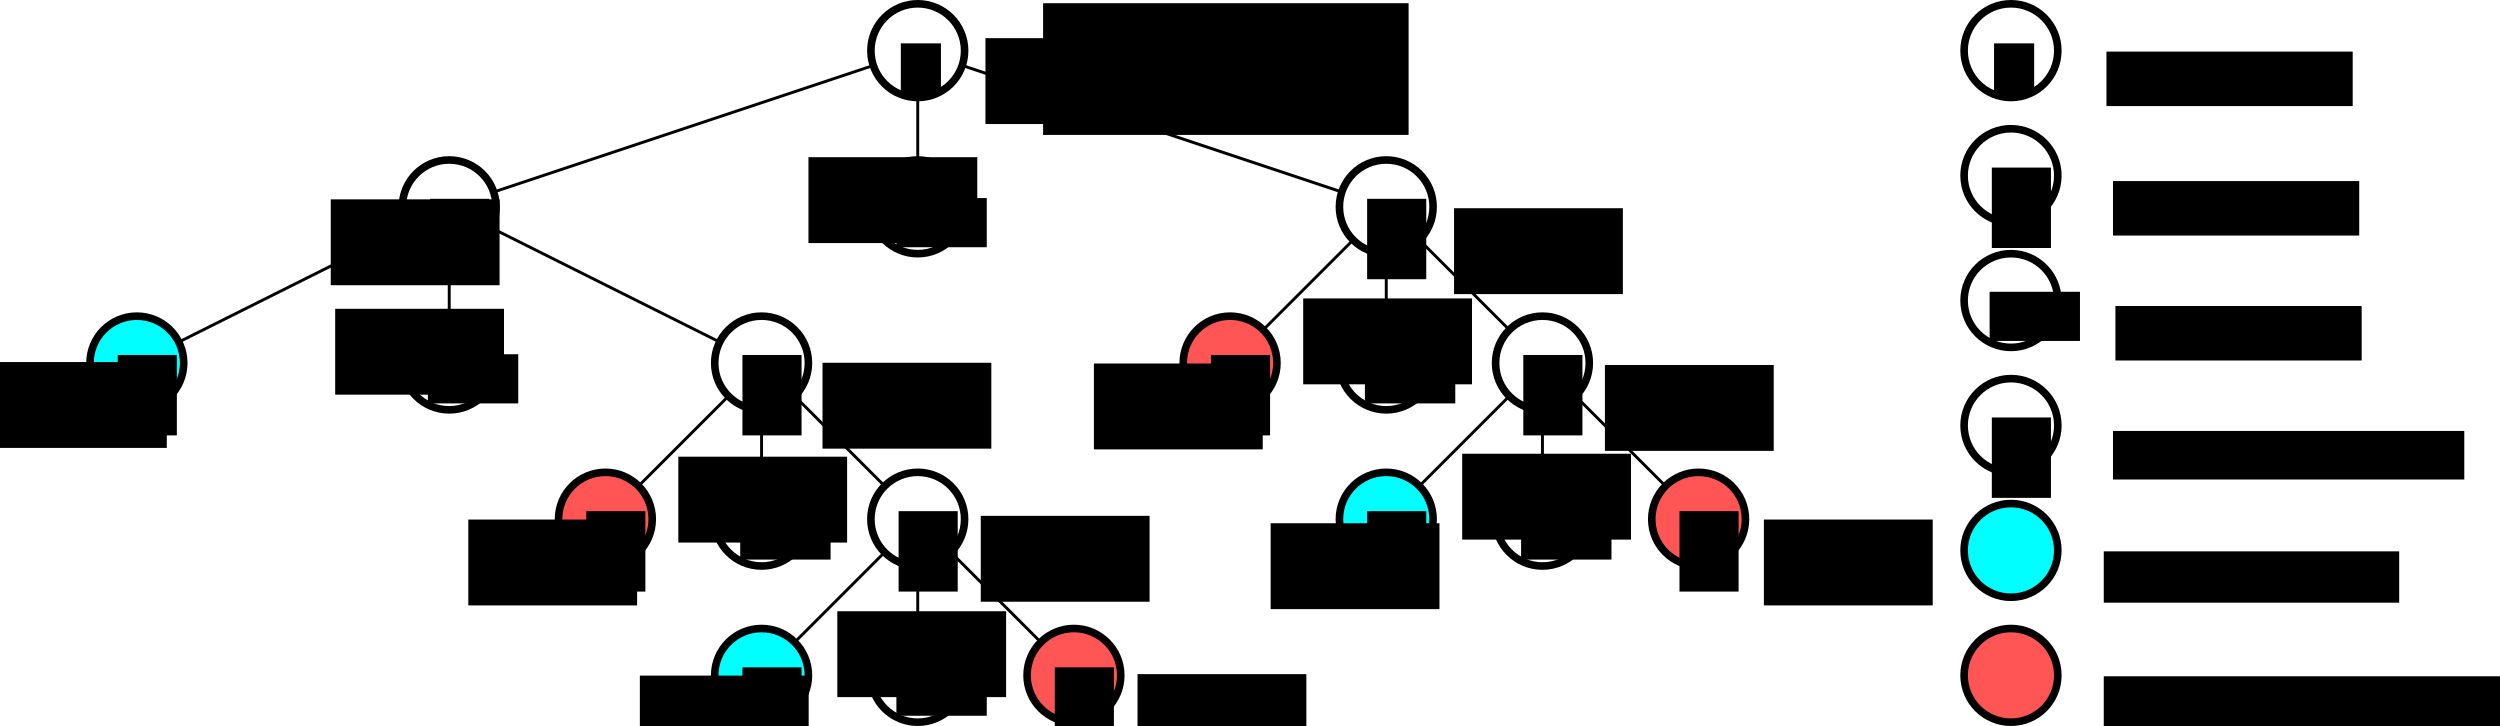 <?xml version="1.0" encoding="UTF-8" standalone="no"?>
<!-- Created with Inkscape (http://www.inkscape.org/) -->

<svg
   xmlns:dc="http://purl.org/dc/elements/1.1/"
   xmlns:cc="http://creativecommons.org/ns#"
   xmlns:rdf="http://www.w3.org/1999/02/22-rdf-syntax-ns#"
   xmlns:svg="http://www.w3.org/2000/svg"
   xmlns="http://www.w3.org/2000/svg"
   xmlns:sodipodi="http://sodipodi.sourceforge.net/DTD/sodipodi-0.dtd"
   xmlns:inkscape="http://www.inkscape.org/namespaces/inkscape"
   width="225.886mm"
   height="65.597mm"
   viewBox="0 0 800.382 232.432"
   id="svg2"
   version="1.1"
   inkscape:version="0.92.2 (5c3e80d, 2017-08-06)"
   sodipodi:docname="base.svg"
   inkscape:export-filename="/home/dari/uni/CG/2017/Exercises/Exercise9/Solution/images/refractions.png"
   inkscape:export-xdpi="180.60001"
   inkscape:export-ydpi="180.60001">
  <defs
     id="defs4">
    <marker
       inkscape:stockid="Arrow1Mend"
       orient="auto"
       refY="0"
       refX="0"
       id="marker1427"
       style="overflow:visible"
       inkscape:isstock="true">
      <path
         id="path1425"
         d="M 0,0 5,-5 -12.5,0 5,5 Z"
         style="fill:#000000;fill-opacity:1;fill-rule:evenodd;stroke:#000000;stroke-width:1pt;stroke-opacity:1"
         transform="matrix(-0.4,0,0,-0.4,-4,0)"
         inkscape:connector-curvature="0" />
    </marker>
    <marker
       inkscape:stockid="Arrow1Mend"
       orient="auto"
       refY="0"
       refX="0"
       id="marker1339"
       style="overflow:visible"
       inkscape:isstock="true">
      <path
         id="path1337"
         d="M 0,0 5,-5 -12.5,0 5,5 Z"
         style="fill:#000000;fill-opacity:1;fill-rule:evenodd;stroke:#000000;stroke-width:1pt;stroke-opacity:1"
         transform="matrix(-0.4,0,0,-0.4,-4,0)"
         inkscape:connector-curvature="0" />
    </marker>
    <marker
       inkscape:stockid="Arrow1Mend"
       orient="auto"
       refY="0"
       refX="0"
       id="marker1257"
       style="overflow:visible"
       inkscape:isstock="true">
      <path
         id="path1255"
         d="M 0,0 5,-5 -12.5,0 5,5 Z"
         style="fill:#000000;fill-opacity:1;fill-rule:evenodd;stroke:#000000;stroke-width:1pt;stroke-opacity:1"
         transform="matrix(-0.4,0,0,-0.4,-4,0)"
         inkscape:connector-curvature="0" />
    </marker>
    <marker
       inkscape:stockid="Arrow1Mend"
       orient="auto"
       refY="0"
       refX="0"
       id="marker1181"
       style="overflow:visible"
       inkscape:isstock="true">
      <path
         id="path1179"
         d="M 0,0 5,-5 -12.5,0 5,5 Z"
         style="fill:#000000;fill-opacity:1;fill-rule:evenodd;stroke:#000000;stroke-width:1pt;stroke-opacity:1"
         transform="matrix(-0.4,0,0,-0.4,-4,0)"
         inkscape:connector-curvature="0" />
    </marker>
    <marker
       inkscape:stockid="TriangleInL"
       orient="auto"
       refY="0"
       refX="0"
       id="TriangleInL"
       style="overflow:visible"
       inkscape:isstock="true">
      <path
         id="path4277"
         d="M 5.77,0 -2.88,5 V -5 Z"
         style="fill:#000000;fill-opacity:1;fill-rule:evenodd;stroke:#000000;stroke-width:1pt;stroke-opacity:1"
         transform="scale(-0.8)"
         inkscape:connector-curvature="0" />
    </marker>
    <marker
       inkscape:stockid="Arrow2Lstart"
       orient="auto"
       refY="0"
       refX="0"
       id="marker4718"
       style="overflow:visible"
       inkscape:isstock="true">
      <path
         id="path4720"
         style="fill:#000000;fill-opacity:1;fill-rule:evenodd;stroke:#000000;stroke-width:0.625;stroke-linejoin:round;stroke-opacity:1"
         d="M 8.719,4.034 -2.207,0.016 8.719,-4.002 c -1.745,2.372 -1.735,5.617 -6e-7,8.035 z"
         transform="matrix(1.1,0,0,1.1,1.1,0)"
         inkscape:connector-curvature="0" />
    </marker>
    <marker
       inkscape:stockid="Arrow2Lstart"
       orient="auto"
       refY="0"
       refX="0"
       id="marker4654"
       style="overflow:visible"
       inkscape:isstock="true">
      <path
         id="path4656"
         style="fill:#000000;fill-opacity:1;fill-rule:evenodd;stroke:#000000;stroke-width:0.625;stroke-linejoin:round;stroke-opacity:1"
         d="M 8.719,4.034 -2.207,0.016 8.719,-4.002 c -1.745,2.372 -1.735,5.617 -6e-7,8.035 z"
         transform="matrix(1.1,0,0,1.1,1.1,0)"
         inkscape:connector-curvature="0" />
    </marker>
    <marker
       inkscape:stockid="Arrow2Lstart"
       orient="auto"
       refY="0"
       refX="0"
       id="Arrow2Lstart"
       style="overflow:visible"
       inkscape:isstock="true">
      <path
         id="path4162"
         style="fill:#000000;fill-opacity:1;fill-rule:evenodd;stroke:#000000;stroke-width:0.625;stroke-linejoin:round;stroke-opacity:1"
         d="M 8.719,4.034 -2.207,0.016 8.719,-4.002 c -1.745,2.372 -1.735,5.617 -6e-7,8.035 z"
         transform="matrix(1.1,0,0,1.1,1.1,0)"
         inkscape:connector-curvature="0" />
    </marker>
    <marker
       inkscape:stockid="TriangleOutL"
       orient="auto"
       refY="0"
       refX="0"
       id="marker4546"
       style="overflow:visible"
       inkscape:isstock="true">
      <path
         id="path4548"
         d="M 5.77,0 -2.88,5 V -5 Z"
         style="fill:#000000;fill-opacity:1;fill-rule:evenodd;stroke:#000000;stroke-width:1pt;stroke-opacity:1"
         transform="scale(0.8)"
         inkscape:connector-curvature="0" />
    </marker>
    <marker
       inkscape:stockid="TriangleOutL"
       orient="auto"
       refY="0"
       refX="0"
       id="TriangleOutL"
       style="overflow:visible"
       inkscape:isstock="true">
      <path
         id="path4286"
         d="M 5.77,0 -2.88,5 V -5 Z"
         style="fill:#000000;fill-opacity:1;fill-rule:evenodd;stroke:#000000;stroke-width:1pt;stroke-opacity:1"
         transform="scale(0.8)"
         inkscape:connector-curvature="0" />
    </marker>
    <marker
       inkscape:stockid="Arrow2Lend"
       orient="auto"
       refY="0"
       refX="0"
       id="Arrow2Lend"
       style="overflow:visible"
       inkscape:isstock="true">
      <path
         id="path4165"
         style="fill:#000000;fill-opacity:1;fill-rule:evenodd;stroke:#000000;stroke-width:0.625;stroke-linejoin:round;stroke-opacity:1"
         d="M 8.719,4.034 -2.207,0.016 8.719,-4.002 c -1.745,2.372 -1.735,5.617 -6e-7,8.035 z"
         transform="matrix(-1.1,0,0,-1.1,-1.1,0)"
         inkscape:connector-curvature="0" />
    </marker>
    <marker
       inkscape:stockid="Arrow1Lend"
       orient="auto"
       refY="0"
       refX="0"
       id="Arrow1Lend"
       style="overflow:visible"
       inkscape:isstock="true">
      <path
         id="path4147"
         d="M 0,0 5,-5 -12.5,0 5,5 Z"
         style="fill:#000000;fill-opacity:1;fill-rule:evenodd;stroke:#000000;stroke-width:1pt;stroke-opacity:1"
         transform="matrix(-0.8,0,0,-0.8,-10,0)"
         inkscape:connector-curvature="0" />
    </marker>
  </defs>
  <sodipodi:namedview
     id="base"
     pagecolor="#ffffff"
     bordercolor="#666666"
     borderopacity="1.0"
     inkscape:pageopacity="0.0"
     inkscape:pageshadow="2"
     inkscape:zoom="1.979899"
     inkscape:cx="500.18123"
     inkscape:cy="95.768245"
     inkscape:document-units="px"
     inkscape:current-layer="layer1"
     showgrid="true"
     inkscape:window-width="1853"
     inkscape:window-height="1025"
     inkscape:window-x="67"
     inkscape:window-y="27"
     inkscape:window-maximized="1"
     inkscape:snap-nodes="false"
     inkscape:snap-bbox="true"
     inkscape:snap-bbox-midpoints="true"
     inkscape:snap-global="true"
     fit-margin-top="0"
     fit-margin-left="0"
     fit-margin-right="0"
     fit-margin-bottom="0">
    <inkscape:grid
       type="xygrid"
       id="grid4136"
       spacingx="10"
       spacingy="10"
       originx="-656.183"
       originy="-833.784" />
  </sodipodi:namedview>
  <g
     inkscape:label="Layer 1"
     inkscape:groupmode="layer"
     id="layer1"
     transform="translate(-656.183,13.854)">
    <circle
       style="fill:#00ffff;fill-opacity:1;stroke:#000000;stroke-width:2.432;stroke-miterlimit:4;stroke-dasharray:none;stroke-dashoffset:0"
       id="path894-2-6-2"
       cx="100"
       cy="232.362"
       r="15" />
    <g
       id="g909"
       transform="translate(-15,-125)">
      <circle
         r="15"
         cy="177.362"
         cx="115"
         id="path894"
         style="fill:none;fill-opacity:1;stroke:#000000;stroke-width:2.432;stroke-miterlimit:4;stroke-dasharray:none;stroke-dashoffset:0" />
      <flowRoot
         transform="matrix(0.938,0,0,0.938,-60.505,62.612)"
         style="font-style:normal;font-weight:normal;font-size:40px;line-height:0;font-family:sans-serif;letter-spacing:0px;word-spacing:0px;fill:#000000;fill-opacity:1;stroke:none"
         id="flowRoot896"
         xml:space="preserve"><flowRegion
           style="line-height:0"
           id="flowRegion898"><rect
             style="line-height:0"
             y="119.853"
             x="181.333"
             height="17.524"
             width="13.69"
             id="rect900" /></flowRegion><flowPara
           style="font-size:21.333px;line-height:0"
           id="flowPara902">P</flowPara></flowRoot>    </g>
    <g
       id="g967"
       transform="translate(3.411,-66.657)">
      <circle
         r="15"
         cy="179.019"
         cx="156.589"
         id="path894-6"
         style="fill:none;fill-opacity:1;stroke:#000000;stroke-width:2.432;stroke-miterlimit:4;stroke-dasharray:none;stroke-dashoffset:0" />
      <flowRoot
         transform="matrix(0.938,0,0,0.938,-20.336,63.795)"
         style="font-style:normal;font-weight:normal;font-size:40px;line-height:0;font-family:sans-serif;letter-spacing:0px;word-spacing:0px;fill:#000000;fill-opacity:1;stroke:none"
         id="flowRoot896-7"
         xml:space="preserve"><flowRegion
           style="line-height:0"
           id="flowRegion898-5"><rect
             style="line-height:0"
             y="119.853"
             x="181.333"
             height="16.78"
             width="30.843"
             id="rect900-3" /></flowRegion><flowPara
           style="font-size:21.333px;line-height:0"
           id="flowPara902-5">D</flowPara></flowRoot>    </g>
    <g
       id="g909-6"
       transform="translate(-15,-65)">
      <circle
         r="15"
         cy="177.362"
         cx="115"
         id="path894-2"
         style="fill:none;fill-opacity:1;stroke:#000000;stroke-width:2.432;stroke-miterlimit:4;stroke-dasharray:none;stroke-dashoffset:0" />
      <flowRoot
         transform="matrix(0.938,0,0,0.938,-61.215,62.375)"
         style="font-style:normal;font-weight:normal;font-size:40px;line-height:0;font-family:sans-serif;letter-spacing:0px;word-spacing:0px;fill:#000000;fill-opacity:1;stroke:none"
         id="flowRoot896-9"
         xml:space="preserve"><flowRegion
           style="line-height:0"
           id="flowRegion898-1"><rect
             style="line-height:0"
             y="119.853"
             x="181.333"
             height="27.447"
             width="20.176"
             id="rect900-2" /></flowRegion><flowPara
           style="font-size:21.333px;line-height:0"
           id="flowPara902-7">R</flowPara></flowRoot>    </g>
    <g
       id="g967-0"
       transform="translate(3.411,-6.657)">
      <circle
         r="15"
         cy="179.019"
         cx="156.589"
         id="path894-6-9"
         style="fill:none;fill-opacity:1;stroke:#000000;stroke-width:2.432;stroke-miterlimit:4;stroke-dasharray:none;stroke-dashoffset:0" />
      <flowRoot
         transform="matrix(0.938,0,0,0.938,-20.336,63.795)"
         style="font-style:normal;font-weight:normal;font-size:40px;line-height:0;font-family:sans-serif;letter-spacing:0px;word-spacing:0px;fill:#000000;fill-opacity:1;stroke:none"
         id="flowRoot896-7-3"
         xml:space="preserve"><flowRegion
           style="line-height:0"
           id="flowRegion898-5-6"><rect
             style="line-height:0"
             y="119.853"
             x="181.333"
             height="16.78"
             width="30.843"
             id="rect900-3-0" /></flowRegion><flowPara
           style="font-size:21.333px;line-height:0"
           id="flowPara902-5-6">D</flowPara></flowRoot>    </g>
    <g
       id="g909-6-2"
       transform="translate(-15,-5)">
      <circle
         r="15"
         cy="177.362"
         cx="115"
         id="path894-2-6"
         style="fill:none;fill-opacity:1;stroke:#000000;stroke-width:2.432;stroke-miterlimit:4;stroke-dasharray:none;stroke-dashoffset:0" />
      <flowRoot
         transform="matrix(0.938,0,0,0.938,-61.215,62.375)"
         style="font-style:normal;font-weight:normal;font-size:40px;line-height:0;font-family:sans-serif;letter-spacing:0px;word-spacing:0px;fill:#000000;fill-opacity:1;stroke:none"
         id="flowRoot896-9-1"
         xml:space="preserve"><flowRegion
           style="line-height:0"
           id="flowRegion898-1-8"><rect
             style="line-height:0"
             y="119.853"
             x="181.333"
             height="27.447"
             width="20.176"
             id="rect900-2-7" /></flowRegion><flowPara
           style="font-size:21.333px;line-height:0"
           id="flowPara902-7-9">R</flowPara></flowRoot>    </g>
    <g
       id="g967-0-2"
       transform="translate(3.411,53.343)">
      <circle
         r="15"
         cy="179.019"
         cx="156.589"
         id="path894-6-9-0"
         style="fill:none;fill-opacity:1;stroke:#000000;stroke-width:2.432;stroke-miterlimit:4;stroke-dasharray:none;stroke-dashoffset:0" />
      <flowRoot
         transform="matrix(0.938,0,0,0.938,-20.336,63.795)"
         style="font-style:normal;font-weight:normal;font-size:40px;line-height:0;font-family:sans-serif;letter-spacing:0px;word-spacing:0px;fill:#000000;fill-opacity:1;stroke:none"
         id="flowRoot896-7-3-2"
         xml:space="preserve"><flowRegion
           style="line-height:0"
           id="flowRegion898-5-6-3"><rect
             style="line-height:0"
             y="119.853"
             x="181.333"
             height="16.78"
             width="30.843"
             id="rect900-3-0-7" /></flowRegion><flowPara
           style="font-size:21.333px;line-height:0"
           id="flowPara902-5-6-5">D</flowPara></flowRoot>    </g>
    <flowRoot
       xml:space="preserve"
       id="flowRoot1525"
       style="font-style:normal;font-weight:normal;font-size:40px;line-height:1.25;font-family:sans-serif;letter-spacing:0px;word-spacing:0px;fill:#000000;fill-opacity:1;stroke:none"
       transform="scale(0.938)"><flowRegion
         id="flowRegion1527"><rect
           id="rect1529"
           width="61.429"
           height="43.571"
           x="10.714"
           y="40.02" /></flowRegion><flowPara
         id="flowPara1531" /></flowRoot>    <flowRoot
       transform="matrix(0.938,0,0,0.938,-112.277,-57.717)"
       style="font-style:normal;font-weight:normal;font-size:16px;line-height:0;font-family:sans-serif;letter-spacing:0px;word-spacing:0px;fill:#000000;fill-opacity:1;stroke:none"
       id="flowRoot896-3"
       xml:space="preserve"><flowRegion
         style="font-size:16px;line-height:0"
         id="flowRegion898-6"><rect
           style="font-size:16px;line-height:0"
           y="119.853"
           x="181.333"
           height="29.31"
           width="57.619"
           id="rect900-1" /></flowRegion><flowPara
         style="font-size:16px;line-height:0"
         id="flowPara902-2">1</flowPara></flowRoot>    <flowRoot
       transform="matrix(0.938,0,0,0.938,-121.437,2.274)"
       style="font-style:normal;font-weight:normal;font-size:16px;line-height:0;font-family:sans-serif;letter-spacing:0px;word-spacing:0px;fill:#000000;fill-opacity:1;stroke:none"
       id="flowRoot896-3-9"
       xml:space="preserve"><flowRegion
         style="font-size:16px;line-height:0"
         id="flowRegion898-6-3"><rect
           style="font-size:16px;line-height:0"
           y="119.853"
           x="181.333"
           height="29.31"
           width="57.619"
           id="rect900-1-1" /></flowRegion><flowPara
         style="font-size:16px;line-height:0"
         id="flowPara902-2-9">0.5</flowPara></flowRoot>    <flowRoot
       transform="matrix(0.938,0,0,0.938,-121.75,62.274)"
       style="font-style:normal;font-weight:normal;font-size:16px;line-height:0;font-family:sans-serif;letter-spacing:0px;word-spacing:0px;fill:#000000;fill-opacity:1;stroke:none"
       id="flowRoot896-3-4"
       xml:space="preserve"><flowRegion
         style="font-size:16px;line-height:0"
         id="flowRegion898-6-7"><rect
           style="font-size:16px;line-height:0"
           y="119.853"
           x="181.333"
           height="29.31"
           width="57.619"
           id="rect900-1-8" /></flowRegion><flowPara
         style="font-size:16px;line-height:0"
         id="flowPara902-2-4">0.4</flowPara></flowRoot>    <flowRoot
       transform="matrix(0.938,0,0,0.938,-121.31,122.274)"
       style="font-style:normal;font-weight:normal;font-size:16px;line-height:0;font-family:sans-serif;letter-spacing:0px;word-spacing:0px;fill:#000000;fill-opacity:1;stroke:none"
       id="flowRoot896-3-5"
       xml:space="preserve"><flowRegion
         style="font-size:16px;line-height:0"
         id="flowRegion898-6-0"><rect
           style="font-size:16px;line-height:0"
           y="119.853"
           x="181.333"
           height="29.31"
           width="57.619"
           id="rect900-1-3" /></flowRegion><flowPara
         style="font-size:16px;line-height:0"
         id="flowPara902-2-6">0.2</flowPara></flowRoot>    <flowRoot
       transform="matrix(0.938,0,0,0.938,15.722,1.327)"
       style="font-style:normal;font-weight:normal;font-size:16px;line-height:0;font-family:sans-serif;letter-spacing:0px;word-spacing:0px;fill:#000000;fill-opacity:1;stroke:none"
       id="flowRoot896-3-9-1"
       xml:space="preserve"><flowRegion
         style="font-size:16px;line-height:0"
         id="flowRegion898-6-3-0"><rect
           style="font-size:16px;line-height:0"
           y="119.853"
           x="181.333"
           height="29.31"
           width="57.619"
           id="rect900-1-1-6" /></flowRegion><flowPara
         style="font-size:16px;line-height:0"
         id="flowPara902-2-9-3">0.5</flowPara></flowRoot>    <flowRoot
       transform="matrix(0.938,0,0,0.938,15.771,61.327)"
       style="font-style:normal;font-weight:normal;font-size:16px;line-height:0;font-family:sans-serif;letter-spacing:0px;word-spacing:0px;fill:#000000;fill-opacity:1;stroke:none"
       id="flowRoot896-3-9-2"
       xml:space="preserve"><flowRegion
         style="font-size:16px;line-height:0"
         id="flowRegion898-6-3-06"><rect
           style="font-size:16px;line-height:0"
           y="119.853"
           x="181.333"
           height="29.31"
           width="57.619"
           id="rect900-1-1-1" /></flowRegion><flowPara
         style="font-size:16px;line-height:0"
         id="flowPara902-2-9-5">0.1</flowPara></flowRoot>    <flowRoot
       transform="matrix(0.938,0,0,0.938,15.849,121.327)"
       style="font-style:normal;font-weight:normal;font-size:16px;line-height:0;font-family:sans-serif;letter-spacing:0px;word-spacing:0px;fill:#000000;fill-opacity:1;stroke:none"
       id="flowRoot896-3-9-5"
       xml:space="preserve"><flowRegion
         style="font-size:16px;line-height:0"
         id="flowRegion898-6-3-4"><rect
           style="font-size:16px;line-height:0"
           y="119.853"
           x="181.333"
           height="29.31"
           width="57.619"
           id="rect900-1-1-7" /></flowRegion><flowPara
         style="font-size:16px;line-height:0"
         id="flowPara902-2-9-6">0.2</flowPara></flowRoot>    <g
       id="g909-5"
       transform="translate(165,-125)">
      <circle
         r="15"
         cy="177.362"
         cx="115"
         id="path894-69"
         style="fill:none;fill-opacity:1;stroke:#000000;stroke-width:2.432;stroke-miterlimit:4;stroke-dasharray:none;stroke-dashoffset:0" />
      <flowRoot
         transform="matrix(0.938,0,0,0.938,-60.505,62.612)"
         style="font-style:normal;font-weight:normal;font-size:40px;line-height:0;font-family:sans-serif;letter-spacing:0px;word-spacing:0px;fill:#000000;fill-opacity:1;stroke:none"
         id="flowRoot896-37"
         xml:space="preserve"><flowRegion
           style="line-height:0"
           id="flowRegion898-4"><rect
             style="line-height:0"
             y="119.853"
             x="181.333"
             height="17.524"
             width="13.69"
             id="rect900-5" /></flowRegion><flowPara
           style="font-size:21.333px;line-height:0"
           id="flowPara902-25">P</flowPara></flowRoot>    </g>
    <flowRoot
       transform="matrix(0.938,0,0,0.938,140.483,-59.759)"
       style="font-style:normal;font-weight:normal;font-size:16px;line-height:0;font-family:sans-serif;letter-spacing:0px;word-spacing:0px;fill:#000000;fill-opacity:1;stroke:none"
       id="flowRoot896-3-9-1-4"
       xml:space="preserve"><flowRegion
         style="font-size:16px;line-height:0"
         id="flowRegion898-6-3-0-7"><rect
           style="font-size:16px;line-height:0"
           y="119.853"
           x="181.333"
           height="18.595"
           width="84.048"
           id="rect900-1-1-6-4" /></flowRegion><flowPara
         style="font-size:16px;line-height:0"
         id="flowPara902-2-9-3-4">Primary</flowPara></flowRoot>    <g
       id="g909-6-3"
       transform="translate(165,-85)">
      <circle
         r="15"
         cy="177.362"
         cx="115"
         id="path894-2-0"
         style="fill:none;fill-opacity:1;stroke:#000000;stroke-width:2.432;stroke-miterlimit:4;stroke-dasharray:none;stroke-dashoffset:0" />
      <flowRoot
         transform="matrix(0.938,0,0,0.938,-61.215,62.375)"
         style="font-style:normal;font-weight:normal;font-size:40px;line-height:0;font-family:sans-serif;letter-spacing:0px;word-spacing:0px;fill:#000000;fill-opacity:1;stroke:none"
         id="flowRoot896-9-7"
         xml:space="preserve"><flowRegion
           style="line-height:0"
           id="flowRegion898-1-86"><rect
             style="line-height:0"
             y="119.853"
             x="181.333"
             height="27.447"
             width="20.176"
             id="rect900-2-8" /></flowRegion><flowPara
           style="font-size:21.333px;line-height:0"
           id="flowPara902-7-8">R</flowPara></flowRoot>    </g>
    <g
       id="g967-4"
       transform="translate(123.411,-46.657)">
      <circle
         r="15"
         cy="179.019"
         cx="156.589"
         id="path894-6-3"
         style="fill:none;fill-opacity:1;stroke:#000000;stroke-width:2.432;stroke-miterlimit:4;stroke-dasharray:none;stroke-dashoffset:0" />
      <flowRoot
         transform="matrix(0.938,0,0,0.938,-20.336,63.795)"
         style="font-style:normal;font-weight:normal;font-size:40px;line-height:0;font-family:sans-serif;letter-spacing:0px;word-spacing:0px;fill:#000000;fill-opacity:1;stroke:none"
         id="flowRoot896-7-1"
         xml:space="preserve"><flowRegion
           style="line-height:0"
           id="flowRegion898-5-4"><rect
             style="line-height:0"
             y="119.853"
             x="181.333"
             height="16.78"
             width="30.843"
             id="rect900-3-9" /></flowRegion><flowPara
           style="font-size:21.333px;line-height:0"
           id="flowPara902-5-2">D</flowPara></flowRoot>    </g>
    <flowRoot
       transform="matrix(0.938,0,0,0.938,142.569,-18.305)"
       style="font-style:normal;font-weight:normal;font-size:16px;line-height:0;font-family:sans-serif;letter-spacing:0px;word-spacing:0px;fill:#000000;fill-opacity:1;stroke:none"
       id="flowRoot896-3-9-1-4-0"
       xml:space="preserve"><flowRegion
         style="font-size:16px;line-height:0"
         id="flowRegion898-6-3-0-7-6"><rect
           style="font-size:16px;line-height:0"
           y="119.853"
           x="181.333"
           height="18.595"
           width="84.048"
           id="rect900-1-1-6-4-8" /></flowRegion><flowPara
         style="font-size:16px;line-height:0"
         id="flowPara902-2-9-3-4-9">Reflection</flowPara></flowRoot>    <flowRoot
       transform="matrix(0.938,0,0,0.938,143.354,21.695)"
       style="font-style:normal;font-weight:normal;font-size:16px;line-height:0;font-family:sans-serif;letter-spacing:0px;word-spacing:0px;fill:#000000;fill-opacity:1;stroke:none"
       id="flowRoot896-3-9-1-4-2"
       xml:space="preserve"><flowRegion
         style="font-size:16px;line-height:0"
         id="flowRegion898-6-3-0-7-66"><rect
           style="font-size:16px;line-height:0"
           y="119.853"
           x="181.333"
           height="18.595"
           width="84.048"
           id="rect900-1-1-6-4-4" /></flowRegion><flowPara
         style="font-size:16px;line-height:0"
         id="flowPara902-2-9-3-4-95">Diffuse</flowPara></flowRoot>    <flowRoot
       xml:space="preserve"
       id="flowRoot896-9-1-2"
       style="font-style:normal;font-weight:normal;font-size:40px;line-height:0;font-family:sans-serif;letter-spacing:0px;word-spacing:0px;fill:#000000;fill-opacity:1;stroke:none"
       transform="matrix(0.938,0,0,0.938,-76.215,117.375)"><flowRegion
         id="flowRegion898-1-8-8"
         style="line-height:0;fill:#000000"><rect
           id="rect900-2-7-9"
           width="20.176"
           height="27.447"
           x="181.333"
           y="119.853"
           style="line-height:0;fill:#000000" /></flowRegion><flowPara
         id="flowPara902-7-9-7"
         style="font-size:21.333px;line-height:0;fill:#000000">R</flowPara></flowRoot>    <circle
       style="fill:#00ffff;fill-opacity:1;stroke:#000000;stroke-width:2.432;stroke-miterlimit:4;stroke-dasharray:none;stroke-dashoffset:0"
       id="path894-2-6-2-0"
       cx="280"
       cy="172.362"
       r="15" />
    <flowRoot
       transform="matrix(0.938,0,0,0.938,139.621,60.241)"
       style="font-style:normal;font-weight:normal;font-size:16px;line-height:0;font-family:sans-serif;letter-spacing:0px;word-spacing:0px;fill:#000000;fill-opacity:1;stroke:none"
       id="flowRoot896-3-9-1-4-2-4"
       xml:space="preserve"><flowRegion
         style="font-size:16px;line-height:0"
         id="flowRegion898-6-3-0-7-66-8"><rect
           style="font-size:16px;line-height:0"
           y="119.853"
           x="181.333"
           height="17.524"
           width="100.833"
           id="rect900-1-1-6-4-4-7" /></flowRegion><flowPara
         style="font-size:16px;line-height:0"
         id="flowPara902-2-9-3-4-95-1">Hit Skybox</flowPara></flowRoot>    <g
       id="g909-5-8"
       transform="translate(1185,-175)"
       inkscape:export-xdpi="180"
       inkscape:export-ydpi="180">
      <circle
         r="15"
         cy="177.362"
         cx="115"
         id="path894-69-1"
         style="fill:none;fill-opacity:1;stroke:#000000;stroke-width:2.432;stroke-miterlimit:4;stroke-dasharray:none;stroke-dashoffset:0" />
      <flowRoot
         transform="matrix(0.938,0,0,0.938,-60.505,62.612)"
         style="font-style:normal;font-weight:normal;font-size:40px;line-height:0;font-family:sans-serif;letter-spacing:0px;word-spacing:0px;fill:#000000;fill-opacity:1;stroke:none"
         id="flowRoot896-37-2"
         xml:space="preserve"><flowRegion
           style="line-height:0"
           id="flowRegion898-4-8"><rect
             style="line-height:0"
             y="119.853"
             x="181.333"
             height="17.524"
             width="13.69"
             id="rect900-5-9" /></flowRegion><flowPara
           style="font-size:21.333px;line-height:0"
           id="flowPara902-25-3">P</flowPara></flowRoot>    </g>
    <flowRoot
       transform="matrix(0.938,0,0,0.938,1160.483,-109.759)"
       style="font-style:normal;font-weight:normal;font-size:16px;line-height:0;font-family:sans-serif;letter-spacing:0px;word-spacing:0px;fill:#000000;fill-opacity:1;stroke:none"
       id="flowRoot896-3-9-1-4-6"
       xml:space="preserve"
       inkscape:export-xdpi="180"
       inkscape:export-ydpi="180"><flowRegion
         style="font-size:16px;line-height:0"
         id="flowRegion898-6-3-0-7-8"><rect
           style="font-size:16px;line-height:0"
           y="119.853"
           x="181.333"
           height="18.595"
           width="84.048"
           id="rect900-1-1-6-4-0" /></flowRegion><flowPara
         style="font-size:16px;line-height:0"
         id="flowPara902-2-9-3-4-2">Primary</flowPara></flowRoot>    <g
       id="g909-6-3-1"
       transform="translate(1185,-135)"
       inkscape:export-xdpi="180"
       inkscape:export-ydpi="180">
      <circle
         r="15"
         cy="177.362"
         cx="115"
         id="path894-2-0-0"
         style="fill:none;fill-opacity:1;stroke:#000000;stroke-width:2.432;stroke-miterlimit:4;stroke-dasharray:none;stroke-dashoffset:0" />
      <flowRoot
         transform="matrix(0.938,0,0,0.938,-61.215,62.375)"
         style="font-style:normal;font-weight:normal;font-size:40px;line-height:0;font-family:sans-serif;letter-spacing:0px;word-spacing:0px;fill:#000000;fill-opacity:1;stroke:none"
         id="flowRoot896-9-7-5"
         xml:space="preserve"><flowRegion
           style="line-height:0"
           id="flowRegion898-1-86-1"><rect
             style="line-height:0"
             y="119.853"
             x="181.333"
             height="27.447"
             width="20.176"
             id="rect900-2-8-1" /></flowRegion><flowPara
           style="font-size:21.333px;line-height:0"
           id="flowPara902-7-8-0">R</flowPara></flowRoot>    </g>
    <circle
       style="fill:none;fill-opacity:1;stroke:#000000;stroke-width:2.432;stroke-miterlimit:4;stroke-dasharray:none;stroke-dashoffset:0"
       id="path894-6-3-5"
       cx="1300"
       cy="82.362"
       r="15"
       inkscape:export-xdpi="180"
       inkscape:export-ydpi="180" />
    <flowRoot
       xml:space="preserve"
       id="flowRoot896-7-1-0"
       style="font-style:normal;font-weight:normal;font-size:40px;line-height:0;font-family:sans-serif;letter-spacing:0px;word-spacing:0px;fill:#000000;fill-opacity:1;stroke:none"
       transform="matrix(0.938,0,0,0.938,1123.075,-32.862)"
       inkscape:export-xdpi="180"
       inkscape:export-ydpi="180"><flowRegion
         id="flowRegion898-5-4-6"
         style="line-height:0;fill:#000000"><rect
           id="rect900-3-9-4"
           width="30.843"
           height="16.78"
           x="181.333"
           y="119.853"
           style="line-height:0;fill:#000000" /></flowRegion><flowPara
         id="flowPara902-5-2-6"
         style="font-size:21.333px;line-height:0;fill:#000000">D</flowPara></flowRoot>    <flowRoot
       transform="matrix(0.938,0,0,0.938,1162.569,-68.305)"
       style="font-style:normal;font-weight:normal;font-size:16px;line-height:0;font-family:sans-serif;letter-spacing:0px;word-spacing:0px;fill:#000000;fill-opacity:1;stroke:none"
       id="flowRoot896-3-9-1-4-0-2"
       xml:space="preserve"
       inkscape:export-xdpi="180"
       inkscape:export-ydpi="180"><flowRegion
         style="font-size:16px;line-height:0"
         id="flowRegion898-6-3-0-7-6-5"><rect
           style="font-size:16px;line-height:0"
           y="119.853"
           x="181.333"
           height="18.595"
           width="84.048"
           id="rect900-1-1-6-4-8-8" /></flowRegion><flowPara
         style="font-size:16px;line-height:0"
         id="flowPara902-2-9-3-4-9-6">Reflection</flowPara></flowRoot>    <flowRoot
       transform="matrix(0.938,0,0,0.938,1163.354,-28.305)"
       style="font-style:normal;font-weight:normal;font-size:16px;line-height:0;font-family:sans-serif;letter-spacing:0px;word-spacing:0px;fill:#000000;fill-opacity:1;stroke:none"
       id="flowRoot896-3-9-1-4-2-2"
       xml:space="preserve"
       inkscape:export-xdpi="180"
       inkscape:export-ydpi="180"><flowRegion
         style="font-size:16px;line-height:0"
         id="flowRegion898-6-3-0-7-66-84"><rect
           style="font-size:16px;line-height:0"
           y="119.853"
           x="181.333"
           height="18.595"
           width="84.048"
           id="rect900-1-1-6-4-4-72" /></flowRegion><flowPara
         style="font-size:16px;line-height:0"
         id="flowPara902-2-9-3-4-95-4">Diffuse</flowPara></flowRoot>    <circle
       style="fill:#00ffff;fill-opacity:1;stroke:#000000;stroke-width:2.432;stroke-miterlimit:4;stroke-dasharray:none;stroke-dashoffset:0"
       id="path894-2-6-2-0-0"
       cx="1300"
       cy="162.362"
       r="15"
       inkscape:export-xdpi="180"
       inkscape:export-ydpi="180" />
    <flowRoot
       transform="matrix(0.938,0,0,0.938,1159.621,50.241)"
       style="font-style:normal;font-weight:normal;font-size:16px;line-height:0;font-family:sans-serif;letter-spacing:0px;word-spacing:0px;fill:#000000;fill-opacity:1;stroke:none"
       id="flowRoot896-3-9-1-4-2-4-6"
       xml:space="preserve"
       inkscape:export-xdpi="180"
       inkscape:export-ydpi="180"><flowRegion
         style="font-size:16px;line-height:0"
         id="flowRegion898-6-3-0-7-66-8-2"><rect
           style="font-size:16px;line-height:0"
           y="119.853"
           x="181.333"
           height="17.524"
           width="100.833"
           id="rect900-1-1-6-4-4-7-9" /></flowRegion><flowPara
         style="font-size:16px;line-height:0"
         id="flowPara902-2-9-3-4-95-1-9">Hit Skybox</flowPara></flowRoot>    <circle
       style="fill:none;fill-opacity:1;stroke:#000000;stroke-width:2.432;stroke-miterlimit:4;stroke-dasharray:none;stroke-dashoffset:0"
       id="path894-69-1-8"
       cx="950"
       cy="2.362"
       r="15"
       inkscape:export-xdpi="180"
       inkscape:export-ydpi="180" />
    <flowRoot
       xml:space="preserve"
       id="flowRoot896-37-2-1"
       style="font-style:normal;font-weight:normal;font-size:40px;line-height:0;font-family:sans-serif;letter-spacing:0px;word-spacing:0px;fill:#000000;fill-opacity:1;stroke:none"
       transform="matrix(0.938,0,0,0.938,774.495,-112.388)"
       inkscape:export-xdpi="180"
       inkscape:export-ydpi="180"><flowRegion
         id="flowRegion898-4-8-3"
         style="line-height:0"><rect
           id="rect900-5-9-1"
           width="13.69"
           height="17.524"
           x="181.333"
           y="119.853"
           style="line-height:0" /></flowRegion><flowPara
         id="flowPara902-25-3-1"
         style="font-size:21.333px;line-height:0">P</flowPara></flowRoot>    <g
       id="g909-6-3-1-0"
       transform="translate(1185,-55)"
       inkscape:export-xdpi="180"
       inkscape:export-ydpi="180">
      <circle
         r="15"
         cy="177.362"
         cx="115"
         id="path894-2-0-0-3"
         style="fill:none;fill-opacity:1;stroke:#000000;stroke-width:2.432;stroke-miterlimit:4;stroke-dasharray:none;stroke-dashoffset:0" />
      <flowRoot
         transform="matrix(0.938,0,0,0.938,-61.215,62.375)"
         style="font-style:normal;font-weight:normal;font-size:40px;line-height:0;font-family:sans-serif;letter-spacing:0px;word-spacing:0px;fill:#000000;fill-opacity:1;stroke:none"
         id="flowRoot896-9-7-5-4"
         xml:space="preserve"><flowRegion
           style="line-height:0"
           id="flowRegion898-1-86-1-0"><rect
             style="line-height:0"
             y="119.853"
             x="181.333"
             height="27.447"
             width="20.176"
             id="rect900-2-8-1-3" /></flowRegion><flowPara
           style="font-size:21.333px;line-height:0"
           id="flowPara902-7-8-0-9">T</flowPara></flowRoot>    </g>
    <flowRoot
       transform="matrix(0.938,0,0,0.938,1162.569,11.695)"
       style="font-style:normal;font-weight:normal;font-size:16px;line-height:0;font-family:sans-serif;letter-spacing:0px;word-spacing:0px;fill:#000000;fill-opacity:1;stroke:none"
       id="flowRoot896-3-9-1-4-0-2-1"
       xml:space="preserve"
       inkscape:export-xdpi="180"
       inkscape:export-ydpi="180"><flowRegion
         style="font-size:16px;line-height:0"
         id="flowRegion898-6-3-0-7-6-5-9"><rect
           style="font-size:16px;line-height:0"
           y="119.853"
           x="181.333"
           height="16.575"
           width="119.908"
           id="rect900-1-1-6-4-8-8-6" /></flowRegion><flowPara
         style="font-size:16px;line-height:0"
         id="flowPara902-2-9-3-4-9-6-9">Transmission</flowPara></flowRoot>    <circle
       style="fill:none;fill-opacity:1;stroke:#000000;stroke-width:2.432;stroke-miterlimit:4;stroke-dasharray:none;stroke-dashoffset:0"
       id="path894-2-0-0-38"
       cx="800"
       cy="52.362"
       r="15"
       inkscape:export-xdpi="180"
       inkscape:export-ydpi="180" />
    <flowRoot
       xml:space="preserve"
       id="flowRoot896-9-7-5-0"
       style="font-style:normal;font-weight:normal;font-size:40px;line-height:0;font-family:sans-serif;letter-spacing:0px;word-spacing:0px;fill:#000000;fill-opacity:1;stroke:none"
       transform="matrix(0.938,0,0,0.938,623.785,-62.625)"
       inkscape:export-xdpi="180"
       inkscape:export-ydpi="180"><flowRegion
         id="flowRegion898-1-86-1-5"
         style="line-height:0"><rect
           id="rect900-2-8-1-6"
           width="20.176"
           height="27.447"
           x="181.333"
           y="119.853"
           style="line-height:0" /></flowRegion><flowPara
         id="flowPara902-7-8-0-6"
         style="font-size:21.333px;line-height:0">R</flowPara></flowRoot>    <circle
       style="fill:none;fill-opacity:1;stroke:#000000;stroke-width:2.432;stroke-miterlimit:4;stroke-dasharray:none;stroke-dashoffset:0"
       id="path894-6-3-5-0"
       cx="950"
       cy="52.362"
       r="15"
       inkscape:export-xdpi="180"
       inkscape:export-ydpi="180" />
    <flowRoot
       xml:space="preserve"
       id="flowRoot896-7-1-0-0"
       style="font-style:normal;font-weight:normal;font-size:40px;line-height:0;font-family:sans-serif;letter-spacing:0px;word-spacing:0px;fill:#000000;fill-opacity:1;stroke:none"
       transform="matrix(0.938,0,0,0.938,773.075,-62.862)"
       inkscape:export-xdpi="180"
       inkscape:export-ydpi="180"><flowRegion
         id="flowRegion898-5-4-6-4"
         style="line-height:0"><rect
           id="rect900-3-9-4-6"
           width="30.843"
           height="16.78"
           x="181.333"
           y="119.853"
           style="line-height:0" /></flowRegion><flowPara
         id="flowPara902-5-2-6-2"
         style="font-size:21.333px;line-height:0">D</flowPara></flowRoot>    <circle
       style="fill:none;fill-opacity:1;stroke:#000000;stroke-width:2.432;stroke-miterlimit:4;stroke-dasharray:none;stroke-dashoffset:0"
       id="path894-2-0-0-3-7"
       cx="1100"
       cy="52.362"
       r="15"
       inkscape:export-xdpi="180"
       inkscape:export-ydpi="180" />
    <flowRoot
       xml:space="preserve"
       id="flowRoot896-9-7-5-4-5"
       style="font-style:normal;font-weight:normal;font-size:40px;line-height:0;font-family:sans-serif;letter-spacing:0px;word-spacing:0px;fill:#000000;fill-opacity:1;stroke:none"
       transform="matrix(0.938,0,0,0.938,923.785,-62.625)"
       inkscape:export-xdpi="180"
       inkscape:export-ydpi="180"><flowRegion
         id="flowRegion898-1-86-1-0-6"
         style="line-height:0"><rect
           id="rect900-2-8-1-3-9"
           width="20.176"
           height="27.447"
           x="181.333"
           y="119.853"
           style="line-height:0" /></flowRegion><flowPara
         id="flowPara902-7-8-0-9-8"
         style="font-size:21.333px;line-height:0">T</flowPara></flowRoot>    <circle
       style="fill:#00ffff;fill-opacity:1;stroke:#000000;stroke-width:2.432;stroke-miterlimit:4;stroke-dasharray:none;stroke-dashoffset:0"
       id="path894-2-0-0-38-2"
       cx="700"
       cy="102.362"
       r="15"
       inkscape:export-xdpi="180"
       inkscape:export-ydpi="180" />
    <flowRoot
       xml:space="preserve"
       id="flowRoot896-9-7-5-0-8"
       style="font-style:normal;font-weight:normal;font-size:40px;line-height:0;font-family:sans-serif;letter-spacing:0px;word-spacing:0px;fill:#000000;fill-opacity:1;stroke:none"
       transform="matrix(0.938,0,0,0.938,523.785,-12.625)"
       inkscape:export-xdpi="180"
       inkscape:export-ydpi="180"><flowRegion
         id="flowRegion898-1-86-1-5-2"
         style="line-height:0"><rect
           id="rect900-2-8-1-6-9"
           width="20.176"
           height="27.447"
           x="181.333"
           y="119.853"
           style="line-height:0" /></flowRegion><flowPara
         id="flowPara902-7-8-0-6-9"
         style="font-size:21.333px;line-height:0">R</flowPara></flowRoot>    <circle
       style="fill:none;fill-opacity:1;stroke:#000000;stroke-width:2.432;stroke-miterlimit:4;stroke-dasharray:none;stroke-dashoffset:0"
       id="path894-6-3-5-0-0"
       cx="800"
       cy="102.362"
       r="15"
       inkscape:export-xdpi="180"
       inkscape:export-ydpi="180" />
    <flowRoot
       xml:space="preserve"
       id="flowRoot896-7-1-0-0-2"
       style="font-style:normal;font-weight:normal;font-size:40px;line-height:0;font-family:sans-serif;letter-spacing:0px;word-spacing:0px;fill:#000000;fill-opacity:1;stroke:none"
       transform="matrix(0.938,0,0,0.938,623.075,-12.862)"
       inkscape:export-xdpi="180"
       inkscape:export-ydpi="180"><flowRegion
         id="flowRegion898-5-4-6-4-7"
         style="line-height:0"><rect
           id="rect900-3-9-4-6-6"
           width="30.843"
           height="16.78"
           x="181.333"
           y="119.853"
           style="line-height:0" /></flowRegion><flowPara
         id="flowPara902-5-2-6-2-1"
         style="font-size:21.333px;line-height:0">D</flowPara></flowRoot>    <circle
       style="fill:none;fill-opacity:1;stroke:#000000;stroke-width:2.432;stroke-miterlimit:4;stroke-dasharray:none;stroke-dashoffset:0"
       id="path894-6-3-5-0-2"
       cx="1100"
       cy="102.362"
       r="15"
       inkscape:export-xdpi="180"
       inkscape:export-ydpi="180" />
    <flowRoot
       xml:space="preserve"
       id="flowRoot896-7-1-0-0-1"
       style="font-style:normal;font-weight:normal;font-size:40px;line-height:0;font-family:sans-serif;letter-spacing:0px;word-spacing:0px;fill:#000000;fill-opacity:1;stroke:none"
       transform="matrix(0.938,0,0,0.938,923.075,-12.862)"
       inkscape:export-xdpi="180"
       inkscape:export-ydpi="180"><flowRegion
         id="flowRegion898-5-4-6-4-5"
         style="line-height:0"><rect
           id="rect900-3-9-4-6-9"
           width="30.843"
           height="16.78"
           x="181.333"
           y="119.853"
           style="line-height:0" /></flowRegion><flowPara
         id="flowPara902-5-2-6-2-9"
         style="font-size:21.333px;line-height:0">D</flowPara></flowRoot>    <circle
       style="fill:none;fill-opacity:1;stroke:#000000;stroke-width:2.432;stroke-miterlimit:4;stroke-dasharray:none;stroke-dashoffset:0"
       id="path894-2-0-0-3-7-4"
       cx="1150"
       cy="102.362"
       r="15"
       inkscape:export-xdpi="180"
       inkscape:export-ydpi="180" />
    <flowRoot
       xml:space="preserve"
       id="flowRoot896-9-7-5-4-5-9"
       style="font-style:normal;font-weight:normal;font-size:40px;line-height:0;font-family:sans-serif;letter-spacing:0px;word-spacing:0px;fill:#000000;fill-opacity:1;stroke:none"
       transform="matrix(0.938,0,0,0.938,973.785,-12.625)"
       inkscape:export-xdpi="180"
       inkscape:export-ydpi="180"><flowRegion
         id="flowRegion898-1-86-1-0-6-1"
         style="line-height:0"><rect
           id="rect900-2-8-1-3-9-0"
           width="20.176"
           height="27.447"
           x="181.333"
           y="119.853"
           style="line-height:0" /></flowRegion><flowPara
         id="flowPara902-7-8-0-9-8-7"
         style="font-size:21.333px;line-height:0">T</flowPara></flowRoot>    <circle
       style="fill:none;fill-opacity:1;stroke:#000000;stroke-width:2.432;stroke-miterlimit:4;stroke-dasharray:none;stroke-dashoffset:0"
       id="path894-2-0-0-3-7-8"
       cx="900"
       cy="102.362"
       r="15"
       inkscape:export-xdpi="180"
       inkscape:export-ydpi="180" />
    <flowRoot
       xml:space="preserve"
       id="flowRoot896-9-7-5-4-5-7"
       style="font-style:normal;font-weight:normal;font-size:40px;line-height:0;font-family:sans-serif;letter-spacing:0px;word-spacing:0px;fill:#000000;fill-opacity:1;stroke:none"
       transform="matrix(0.938,0,0,0.938,723.785,-12.625)"
       inkscape:export-xdpi="180"
       inkscape:export-ydpi="180"><flowRegion
         id="flowRegion898-1-86-1-0-6-0"
         style="line-height:0"><rect
           id="rect900-2-8-1-3-9-4"
           width="20.176"
           height="27.447"
           x="181.333"
           y="119.853"
           style="line-height:0" /></flowRegion><flowPara
         id="flowPara902-7-8-0-9-8-8"
         style="font-size:21.333px;line-height:0">T</flowPara></flowRoot>    <circle
       style="fill:#ff5555;fill-opacity:1;stroke:#000000;stroke-width:2.432;stroke-miterlimit:4;stroke-dasharray:none;stroke-dashoffset:0"
       id="path894-2-0-0-38-2-4"
       cx="1050"
       cy="102.362"
       r="15"
       inkscape:export-xdpi="180"
       inkscape:export-ydpi="180" />
    <flowRoot
       xml:space="preserve"
       id="flowRoot896-9-7-5-0-8-2"
       style="font-style:normal;font-weight:normal;font-size:40px;line-height:0;font-family:sans-serif;letter-spacing:0px;word-spacing:0px;fill:#000000;fill-opacity:1;stroke:none"
       transform="matrix(0.938,0,0,0.938,873.785,-12.625)"
       inkscape:export-xdpi="180"
       inkscape:export-ydpi="180"><flowRegion
         id="flowRegion898-1-86-1-5-2-9"
         style="line-height:0"><rect
           id="rect900-2-8-1-6-9-6"
           width="20.176"
           height="27.447"
           x="181.333"
           y="119.853"
           style="line-height:0" /></flowRegion><flowPara
         id="flowPara902-7-8-0-6-9-1"
         style="font-size:21.333px;line-height:0">R</flowPara></flowRoot>    <circle
       style="fill:none;fill-opacity:1;stroke:#000000;stroke-width:2.432;stroke-miterlimit:4;stroke-dasharray:none;stroke-dashoffset:0"
       id="path894-6-3-5-0-2-4"
       cx="1150"
       cy="152.362"
       r="15"
       inkscape:export-xdpi="180"
       inkscape:export-ydpi="180" />
    <flowRoot
       xml:space="preserve"
       id="flowRoot896-7-1-0-0-1-2"
       style="font-style:normal;font-weight:normal;font-size:40px;line-height:0;font-family:sans-serif;letter-spacing:0px;word-spacing:0px;fill:#000000;fill-opacity:1;stroke:none"
       transform="matrix(0.938,0,0,0.938,973.075,37.138)"
       inkscape:export-xdpi="180"
       inkscape:export-ydpi="180"><flowRegion
         id="flowRegion898-5-4-6-4-5-2"
         style="line-height:0"><rect
           id="rect900-3-9-4-6-9-2"
           width="30.843"
           height="16.78"
           x="181.333"
           y="119.853"
           style="line-height:0" /></flowRegion><flowPara
         id="flowPara902-5-2-6-2-9-0"
         style="font-size:21.333px;line-height:0">D</flowPara></flowRoot>    <circle
       style="fill:#ff5555;fill-opacity:1;stroke:#000000;stroke-width:2.432;stroke-miterlimit:4;stroke-dasharray:none;stroke-dashoffset:0"
       id="path894-2-0-0-3-7-4-5"
       cx="1200"
       cy="152.362"
       r="15"
       inkscape:export-xdpi="180"
       inkscape:export-ydpi="180" />
    <flowRoot
       xml:space="preserve"
       id="flowRoot896-9-7-5-4-5-9-2"
       style="font-style:normal;font-weight:normal;font-size:40px;line-height:0;font-family:sans-serif;letter-spacing:0px;word-spacing:0px;fill:#000000;fill-opacity:1;stroke:none"
       transform="matrix(0.938,0,0,0.938,1023.785,37.375)"
       inkscape:export-xdpi="180"
       inkscape:export-ydpi="180"><flowRegion
         id="flowRegion898-1-86-1-0-6-1-9"
         style="line-height:0"><rect
           id="rect900-2-8-1-3-9-0-0"
           width="20.176"
           height="27.447"
           x="181.333"
           y="119.853"
           style="line-height:0" /></flowRegion><flowPara
         id="flowPara902-7-8-0-9-8-7-2"
         style="font-size:21.333px;line-height:0">T</flowPara></flowRoot>    <circle
       style="fill:#00ffff;fill-opacity:1;stroke:#000000;stroke-width:2.432;stroke-miterlimit:4;stroke-dasharray:none;stroke-dashoffset:0"
       id="path894-2-0-0-38-2-4-3"
       cx="1100"
       cy="152.362"
       r="15"
       inkscape:export-xdpi="180"
       inkscape:export-ydpi="180" />
    <flowRoot
       xml:space="preserve"
       id="flowRoot896-9-7-5-0-8-2-8"
       style="font-style:normal;font-weight:normal;font-size:40px;line-height:0;font-family:sans-serif;letter-spacing:0px;word-spacing:0px;fill:#000000;fill-opacity:1;stroke:none"
       transform="matrix(0.938,0,0,0.938,923.785,37.375)"
       inkscape:export-xdpi="180"
       inkscape:export-ydpi="180"><flowRegion
         id="flowRegion898-1-86-1-5-2-9-0"
         style="line-height:0"><rect
           id="rect900-2-8-1-6-9-6-4"
           width="20.176"
           height="27.447"
           x="181.333"
           y="119.853"
           style="line-height:0" /></flowRegion><flowPara
         id="flowPara902-7-8-0-6-9-1-0"
         style="font-size:21.333px;line-height:0">R</flowPara></flowRoot>    <circle
       style="fill:none;fill-opacity:1;stroke:#000000;stroke-width:2.432;stroke-miterlimit:4;stroke-dasharray:none;stroke-dashoffset:0"
       id="path894-6-3-5-0-2-4-1"
       cx="900"
       cy="152.362"
       r="15"
       inkscape:export-xdpi="180"
       inkscape:export-ydpi="180" />
    <flowRoot
       xml:space="preserve"
       id="flowRoot896-7-1-0-0-1-2-9"
       style="font-style:normal;font-weight:normal;font-size:40px;line-height:0;font-family:sans-serif;letter-spacing:0px;word-spacing:0px;fill:#000000;fill-opacity:1;stroke:none"
       transform="matrix(0.938,0,0,0.938,723.075,37.138)"
       inkscape:export-xdpi="180"
       inkscape:export-ydpi="180"><flowRegion
         id="flowRegion898-5-4-6-4-5-2-6"
         style="line-height:0"><rect
           id="rect900-3-9-4-6-9-2-2"
           width="30.843"
           height="16.78"
           x="181.333"
           y="119.853"
           style="line-height:0" /></flowRegion><flowPara
         id="flowPara902-5-2-6-2-9-0-5"
         style="font-size:21.333px;line-height:0">D</flowPara></flowRoot>    <circle
       style="fill:none;fill-opacity:1;stroke:#000000;stroke-width:2.432;stroke-miterlimit:4;stroke-dasharray:none;stroke-dashoffset:0"
       id="path894-2-0-0-3-7-4-5-4"
       cx="950"
       cy="152.362"
       r="15"
       inkscape:export-xdpi="180"
       inkscape:export-ydpi="180" />
    <flowRoot
       xml:space="preserve"
       id="flowRoot896-9-7-5-4-5-9-2-9"
       style="font-style:normal;font-weight:normal;font-size:40px;line-height:0;font-family:sans-serif;letter-spacing:0px;word-spacing:0px;fill:#000000;fill-opacity:1;stroke:none"
       transform="matrix(0.938,0,0,0.938,773.785,37.375)"
       inkscape:export-xdpi="180"
       inkscape:export-ydpi="180"><flowRegion
         id="flowRegion898-1-86-1-0-6-1-9-9"
         style="line-height:0"><rect
           id="rect900-2-8-1-3-9-0-0-3"
           width="20.176"
           height="27.447"
           x="181.333"
           y="119.853"
           style="line-height:0" /></flowRegion><flowPara
         id="flowPara902-7-8-0-9-8-7-2-6"
         style="font-size:21.333px;line-height:0">T</flowPara></flowRoot>    <circle
       style="fill:#ff5555;fill-opacity:1;stroke:#000000;stroke-width:2.432;stroke-miterlimit:4;stroke-dasharray:none;stroke-dashoffset:0"
       id="path894-2-0-0-38-2-4-3-5"
       cx="850"
       cy="152.362"
       r="15"
       inkscape:export-xdpi="180"
       inkscape:export-ydpi="180" />
    <flowRoot
       xml:space="preserve"
       id="flowRoot896-9-7-5-0-8-2-8-0"
       style="font-style:normal;font-weight:normal;font-size:40px;line-height:0;font-family:sans-serif;letter-spacing:0px;word-spacing:0px;fill:#000000;fill-opacity:1;stroke:none"
       transform="matrix(0.938,0,0,0.938,673.785,37.375)"
       inkscape:export-xdpi="180"
       inkscape:export-ydpi="180"><flowRegion
         id="flowRegion898-1-86-1-5-2-9-0-2"
         style="line-height:0"><rect
           id="rect900-2-8-1-6-9-6-4-9"
           width="20.176"
           height="27.447"
           x="181.333"
           y="119.853"
           style="line-height:0" /></flowRegion><flowPara
         id="flowPara902-7-8-0-6-9-1-0-4"
         style="font-size:21.333px;line-height:0">R</flowPara></flowRoot>    <path
       style="fill:none;fill-rule:evenodd;stroke:#000000;stroke-width:0.938px;stroke-linecap:butt;stroke-linejoin:miter;stroke-opacity:1"
       d="M 935.77,7.106 814.23,47.619"
       id="path3040"
       inkscape:connector-type="polyline"
       inkscape:connector-curvature="0"
       inkscape:export-xdpi="180"
       inkscape:export-ydpi="180" />
    <path
       style="fill:none;fill-rule:evenodd;stroke:#000000;stroke-width:0.938px;stroke-linecap:butt;stroke-linejoin:miter;stroke-opacity:1"
       d="M 950,17.362 V 37.362"
       id="path3042"
       inkscape:connector-type="polyline"
       inkscape:connector-curvature="0"
       inkscape:export-xdpi="180"
       inkscape:export-ydpi="180" />
    <path
       style="fill:none;fill-rule:evenodd;stroke:#000000;stroke-width:0.938px;stroke-linecap:butt;stroke-linejoin:miter;stroke-opacity:1"
       d="M 964.23,7.106 1085.77,47.619"
       id="path3044"
       inkscape:connector-type="polyline"
       inkscape:connector-curvature="0"
       inkscape:export-xdpi="180"
       inkscape:export-ydpi="180" />
    <path
       style="fill:none;fill-rule:evenodd;stroke:#000000;stroke-width:0.938px;stroke-linecap:butt;stroke-linejoin:miter;stroke-opacity:1"
       d="M 786.584,59.07 713.416,95.654"
       id="path3046"
       inkscape:connector-type="polyline"
       inkscape:connector-curvature="0"
       inkscape:export-xdpi="180"
       inkscape:export-ydpi="180" />
    <path
       style="fill:none;fill-rule:evenodd;stroke:#000000;stroke-width:0.938px;stroke-linecap:butt;stroke-linejoin:miter;stroke-opacity:1"
       d="m 800,67.362 2e-5,20"
       id="path3048"
       inkscape:connector-type="polyline"
       inkscape:connector-curvature="0"
       inkscape:export-xdpi="180"
       inkscape:export-ydpi="180" />
    <path
       style="fill:none;fill-rule:evenodd;stroke:#000000;stroke-width:0.938px;stroke-linecap:butt;stroke-linejoin:miter;stroke-opacity:1"
       d="m 813.416,59.07 73.168,36.584"
       id="path3050"
       inkscape:connector-type="polyline"
       inkscape:connector-curvature="0"
       inkscape:export-xdpi="180"
       inkscape:export-ydpi="180" />
    <path
       style="fill:none;fill-rule:evenodd;stroke:#000000;stroke-width:0.938px;stroke-linecap:butt;stroke-linejoin:miter;stroke-opacity:1"
       d="m 900,117.362 10e-6,20"
       id="path3052"
       inkscape:connector-type="polyline"
       inkscape:connector-curvature="0"
       inkscape:export-xdpi="180"
       inkscape:export-ydpi="180" />
    <path
       style="fill:none;fill-rule:evenodd;stroke:#000000;stroke-width:0.938px;stroke-linecap:butt;stroke-linejoin:miter;stroke-opacity:1"
       d="m 889.393,112.969 -28.787,28.787"
       id="path3054"
       inkscape:connector-type="polyline"
       inkscape:connector-curvature="0"
       inkscape:export-xdpi="180"
       inkscape:export-ydpi="180" />
    <path
       style="fill:none;fill-rule:evenodd;stroke:#000000;stroke-width:0.938px;stroke-linecap:butt;stroke-linejoin:miter;stroke-opacity:1"
       d="m 910.607,112.969 28.787,28.787"
       id="path3056"
       inkscape:connector-type="polyline"
       inkscape:connector-curvature="0"
       inkscape:export-xdpi="180"
       inkscape:export-ydpi="180" />
    <path
       style="fill:none;fill-rule:evenodd;stroke:#000000;stroke-width:0.938px;stroke-linecap:butt;stroke-linejoin:miter;stroke-opacity:1"
       d="m 1089.393,62.969 -28.787,28.787"
       id="path3058"
       inkscape:connector-type="polyline"
       inkscape:connector-curvature="0"
       inkscape:export-xdpi="180"
       inkscape:export-ydpi="180" />
    <path
       style="fill:none;fill-rule:evenodd;stroke:#000000;stroke-width:0.938px;stroke-linecap:butt;stroke-linejoin:miter;stroke-opacity:1"
       d="M 1100,67.362 V 87.362"
       id="path3060"
       inkscape:connector-type="polyline"
       inkscape:connector-curvature="0"
       inkscape:export-xdpi="180"
       inkscape:export-ydpi="180" />
    <path
       style="fill:none;fill-rule:evenodd;stroke:#000000;stroke-width:0.938px;stroke-linecap:butt;stroke-linejoin:miter;stroke-opacity:1"
       d="m 1110.607,62.969 28.787,28.787"
       id="path3062"
       inkscape:connector-type="polyline"
       inkscape:connector-curvature="0"
       inkscape:export-xdpi="180"
       inkscape:export-ydpi="180" />
    <path
       style="fill:none;fill-rule:evenodd;stroke:#000000;stroke-width:0.938px;stroke-linecap:butt;stroke-linejoin:miter;stroke-opacity:1"
       d="m 1139.393,112.969 -28.787,28.787"
       id="path3064"
       inkscape:connector-type="polyline"
       inkscape:connector-curvature="0"
       inkscape:export-xdpi="180"
       inkscape:export-ydpi="180" />
    <path
       style="fill:none;fill-rule:evenodd;stroke:#000000;stroke-width:0.938px;stroke-linecap:butt;stroke-linejoin:miter;stroke-opacity:1"
       d="m 1150,117.362 v 20"
       id="path3066"
       inkscape:connector-type="polyline"
       inkscape:connector-curvature="0"
       inkscape:export-xdpi="180"
       inkscape:export-ydpi="180" />
    <path
       style="fill:none;fill-rule:evenodd;stroke:#000000;stroke-width:0.938px;stroke-linecap:butt;stroke-linejoin:miter;stroke-opacity:1"
       d="m 1160.607,112.969 28.787,28.787"
       id="path3068"
       inkscape:connector-type="polyline"
       inkscape:connector-curvature="0"
       inkscape:export-xdpi="180"
       inkscape:export-ydpi="180" />
    <circle
       style="fill:#00ffff;fill-opacity:1;stroke:#000000;stroke-width:2.432;stroke-miterlimit:4;stroke-dasharray:none;stroke-dashoffset:0"
       id="path894-2-0-0-1"
       cx="900"
       cy="202.362"
       r="15"
       inkscape:export-xdpi="180"
       inkscape:export-ydpi="180" />
    <flowRoot
       xml:space="preserve"
       id="flowRoot896-9-7-5-7"
       style="font-style:normal;font-weight:normal;font-size:40px;line-height:0;font-family:sans-serif;letter-spacing:0px;word-spacing:0px;fill:#000000;fill-opacity:1;stroke:none"
       transform="matrix(0.938,0,0,0.938,723.785,87.375)"
       inkscape:export-xdpi="180"
       inkscape:export-ydpi="180"><flowRegion
         id="flowRegion898-1-86-1-4"
         style="line-height:0"><rect
           id="rect900-2-8-1-31"
           width="20.176"
           height="27.447"
           x="181.333"
           y="119.853"
           style="line-height:0" /></flowRegion><flowPara
         id="flowPara902-7-8-0-4"
         style="font-size:21.333px;line-height:0">R</flowPara></flowRoot>    <circle
       style="fill:none;fill-opacity:1;stroke:#000000;stroke-width:2.432;stroke-miterlimit:4;stroke-dasharray:none;stroke-dashoffset:0"
       id="path894-6-3-5-9"
       cx="950"
       cy="202.362"
       r="15"
       inkscape:export-xdpi="180"
       inkscape:export-ydpi="180" />
    <flowRoot
       xml:space="preserve"
       id="flowRoot896-7-1-0-4"
       style="font-style:normal;font-weight:normal;font-size:40px;line-height:0;font-family:sans-serif;letter-spacing:0px;word-spacing:0px;fill:#000000;fill-opacity:1;stroke:none"
       transform="matrix(0.938,0,0,0.938,773.075,87.138)"
       inkscape:export-xdpi="180"
       inkscape:export-ydpi="180"><flowRegion
         id="flowRegion898-5-4-6-2"
         style="line-height:0"><rect
           id="rect900-3-9-4-2"
           width="30.843"
           height="16.78"
           x="181.333"
           y="119.853"
           style="line-height:0" /></flowRegion><flowPara
         id="flowPara902-5-2-6-6"
         style="font-size:21.333px;line-height:0">D</flowPara></flowRoot>    <circle
       style="fill:#ff5555;fill-opacity:1;stroke:#000000;stroke-width:2.432;stroke-miterlimit:4;stroke-dasharray:none;stroke-dashoffset:0"
       id="path894-2-0-0-3-1"
       cx="1000"
       cy="202.362"
       r="15"
       inkscape:export-xdpi="180"
       inkscape:export-ydpi="180" />
    <flowRoot
       xml:space="preserve"
       id="flowRoot896-9-7-5-4-2"
       style="font-style:normal;font-weight:normal;font-size:40px;line-height:0;font-family:sans-serif;letter-spacing:0px;word-spacing:0px;fill:#000000;fill-opacity:1;stroke:none"
       transform="matrix(0.938,0,0,0.938,823.785,87.375)"
       inkscape:export-xdpi="180"
       inkscape:export-ydpi="180"><flowRegion
         id="flowRegion898-1-86-1-0-8"
         style="line-height:0"><rect
           id="rect900-2-8-1-3-8"
           width="20.176"
           height="27.447"
           x="181.333"
           y="119.853"
           style="line-height:0" /></flowRegion><flowPara
         id="flowPara902-7-8-0-9-9"
         style="font-size:21.333px;line-height:0">T</flowPara></flowRoot>    <path
       style="fill:none;fill-rule:evenodd;stroke:#000000;stroke-width:0.938px;stroke-linecap:butt;stroke-linejoin:miter;stroke-opacity:1"
       d="M 939.393,162.969 910.607,191.756"
       id="path3160"
       inkscape:connector-type="polyline"
       inkscape:connector-curvature="0"
       inkscape:export-xdpi="180"
       inkscape:export-ydpi="180" />
    <path
       style="fill:none;fill-rule:evenodd;stroke:#000000;stroke-width:0.938px;stroke-linecap:butt;stroke-linejoin:miter;stroke-opacity:1"
       d="m 950,167.362 3e-5,20"
       id="path3162"
       inkscape:connector-type="polyline"
       inkscape:connector-curvature="0"
       inkscape:export-xdpi="180"
       inkscape:export-ydpi="180" />
    <path
       style="fill:none;fill-rule:evenodd;stroke:#000000;stroke-width:0.938px;stroke-linecap:butt;stroke-linejoin:miter;stroke-opacity:1"
       d="m 960.607,162.969 28.787,28.787"
       id="path3164"
       inkscape:connector-type="polyline"
       inkscape:connector-curvature="0"
       inkscape:export-xdpi="180"
       inkscape:export-ydpi="180" />
    <circle
       style="fill:#ff5555;fill-opacity:1;stroke:#000000;stroke-width:2.432;stroke-miterlimit:4;stroke-dasharray:none;stroke-dashoffset:0"
       id="path894-2-6-2-0-0-2"
       cx="1300"
       cy="202.362"
       r="15"
       inkscape:export-xdpi="180"
       inkscape:export-ydpi="180" />
    <flowRoot
       transform="matrix(0.938,0,0,0.938,1159.621,90.241)"
       style="font-style:normal;font-weight:normal;font-size:16px;line-height:0;font-family:sans-serif;letter-spacing:0px;word-spacing:0px;fill:#000000;fill-opacity:1;stroke:none"
       id="flowRoot896-3-9-1-4-2-4-6-8"
       xml:space="preserve"
       inkscape:export-xdpi="180"
       inkscape:export-ydpi="180"><flowRegion
         style="font-size:16px;line-height:0"
         id="flowRegion898-6-3-0-7-66-8-2-8"><rect
           style="font-size:16px;line-height:0"
           y="119.853"
           x="181.333"
           height="22.881"
           width="149.048"
           id="rect900-1-1-6-4-4-7-9-8" /></flowRegion><flowPara
         style="font-size:16px;line-height:0"
         id="flowPara902-2-9-3-4-95-1-9-6">Weight &lt; Epsilon</flowPara></flowRoot>    <flowRoot
       xml:space="preserve"
       id="flowRoot3293"
       style="font-style:normal;font-weight:normal;font-size:40px;line-height:1.25;font-family:sans-serif;letter-spacing:0px;word-spacing:0px;fill:#000000;fill-opacity:1;stroke:none"
       transform="matrix(0.938,0,0,0.938,49.24,36.146)"><flowRegion
         id="flowRegion3295"><rect
           id="rect3297"
           width="124.754"
           height="44.952"
           x="1003.082"
           y="-52.208" /></flowRegion><flowPara
         id="flowPara3299" /></flowRoot>    <flowRoot
       transform="matrix(0.938,0,0,0.938,801.587,-114.058)"
       style="font-style:normal;font-weight:normal;font-size:16px;line-height:0;font-family:sans-serif;letter-spacing:0px;word-spacing:0px;fill:#000000;fill-opacity:1;stroke:none"
       id="flowRoot896-3-9-1-8"
       xml:space="preserve"
       inkscape:export-xdpi="180"
       inkscape:export-ydpi="180"><flowRegion
         style="font-size:16px;line-height:0"
         id="flowRegion898-6-3-0-3"><rect
           style="font-size:16px;line-height:0"
           y="119.853"
           x="181.333"
           height="29.31"
           width="57.619"
           id="rect900-1-1-6-8" /></flowRegion><flowPara
         style="font-size:12px;line-height:0"
         id="flowPara902-2-9-3-3">1</flowPara></flowRoot>    <flowRoot
       transform="matrix(0.938,0,0,0.938,951.611,-59.613)"
       style="font-style:normal;font-weight:normal;font-size:16px;line-height:0;font-family:sans-serif;letter-spacing:0px;word-spacing:0px;fill:#000000;fill-opacity:1;stroke:none"
       id="flowRoot896-3-9-1-8-3"
       xml:space="preserve"
       inkscape:export-xdpi="180"
       inkscape:export-ydpi="180"><flowRegion
         style="font-size:16px;line-height:0"
         id="flowRegion898-6-3-0-3-3"><rect
           style="font-size:16px;line-height:0"
           y="119.853"
           x="181.333"
           height="29.31"
           width="57.619"
           id="rect900-1-1-6-8-8" /></flowRegion><flowPara
         style="font-size:12px;line-height:0"
         id="flowPara902-2-9-3-3-0">0.4</flowPara></flowRoot>    <flowRoot
       transform="matrix(0.938,0,0,0.938,999.909,-9.421)"
       style="font-style:normal;font-weight:normal;font-size:16px;line-height:0;font-family:sans-serif;letter-spacing:0px;word-spacing:0px;fill:#000000;fill-opacity:1;stroke:none"
       id="flowRoot896-3-9-1-8-4"
       xml:space="preserve"
       inkscape:export-xdpi="180"
       inkscape:export-ydpi="180"><flowRegion
         style="font-size:16px;line-height:0"
         id="flowRegion898-6-3-0-3-7"><rect
           style="font-size:16px;line-height:0"
           y="119.853"
           x="181.333"
           height="29.31"
           width="57.619"
           id="rect900-1-1-6-8-6" /></flowRegion><flowPara
         style="font-size:12px;line-height:0"
         id="flowPara902-2-9-3-3-8">0.2</flowPara></flowRoot>    <flowRoot
       transform="matrix(0.938,0,0,0.938,836.311,-9.895)"
       style="font-style:normal;font-weight:normal;font-size:16px;line-height:0;font-family:sans-serif;letter-spacing:0px;word-spacing:0px;fill:#000000;fill-opacity:1;stroke:none"
       id="flowRoot896-3-9-1-8-9"
       xml:space="preserve"
       inkscape:export-xdpi="180"
       inkscape:export-ydpi="180"><flowRegion
         style="font-size:16px;line-height:0"
         id="flowRegion898-6-3-0-3-0"><rect
           style="font-size:16px;line-height:0"
           y="119.853"
           x="181.333"
           height="29.31"
           width="57.619"
           id="rect900-1-1-6-8-68" /></flowRegion><flowPara
         style="font-size:12px;line-height:0"
         id="flowPara902-2-9-3-3-7">0.02</flowPara></flowRoot>    <flowRoot
       transform="matrix(0.938,0,0,0.938,903.313,-30.729)"
       style="font-style:normal;font-weight:normal;font-size:16px;line-height:0;font-family:sans-serif;letter-spacing:0px;word-spacing:0px;fill:#000000;fill-opacity:1;stroke:none"
       id="flowRoot896-3-9-1-8-90"
       xml:space="preserve"
       inkscape:export-xdpi="180"
       inkscape:export-ydpi="180"><flowRegion
         style="font-size:16px;line-height:0"
         id="flowRegion898-6-3-0-3-33"><rect
           style="font-size:16px;line-height:0"
           y="119.853"
           x="181.333"
           height="29.31"
           width="57.619"
           id="rect900-1-1-6-8-3" /></flowRegion><flowPara
         style="font-size:12px;line-height:0"
         id="flowPara902-2-9-3-3-73">0.18</flowPara></flowRoot>    <flowRoot
       transform="matrix(0.938,0,0,0.938,1050.811,40.061)"
       style="font-style:normal;font-weight:normal;font-size:16px;line-height:0;font-family:sans-serif;letter-spacing:0px;word-spacing:0px;fill:#000000;fill-opacity:1;stroke:none"
       id="flowRoot896-3-9-1-8-2"
       xml:space="preserve"
       inkscape:export-xdpi="180"
       inkscape:export-ydpi="180"><flowRegion
         style="font-size:16px;line-height:0"
         id="flowRegion898-6-3-0-3-6"><rect
           style="font-size:16px;line-height:0"
           y="119.853"
           x="181.333"
           height="29.31"
           width="57.619"
           id="rect900-1-1-6-8-5" /></flowRegion><flowPara
         style="font-size:12px;line-height:0"
         id="flowPara902-2-9-3-3-2">0.02</flowPara></flowRoot>    <flowRoot
       transform="matrix(0.938,0,0,0.938,892.895,41.244)"
       style="font-style:normal;font-weight:normal;font-size:16px;line-height:0;font-family:sans-serif;letter-spacing:0px;word-spacing:0px;fill:#000000;fill-opacity:1;stroke:none"
       id="flowRoot896-3-9-1-8-6"
       xml:space="preserve"
       inkscape:export-xdpi="180"
       inkscape:export-ydpi="180"><flowRegion
         style="font-size:16px;line-height:0"
         id="flowRegion898-6-3-0-3-5"><rect
           style="font-size:16px;line-height:0"
           y="119.853"
           x="181.333"
           height="29.31"
           width="57.619"
           id="rect900-1-1-6-8-87" /></flowRegion><flowPara
         style="font-size:12px;line-height:0"
         id="flowPara902-2-9-3-3-9">0.1</flowPara></flowRoot>    <flowRoot
       transform="matrix(0.938,0,0,0.938,954.215,18.989)"
       style="font-style:normal;font-weight:normal;font-size:16px;line-height:0;font-family:sans-serif;letter-spacing:0px;word-spacing:0px;fill:#000000;fill-opacity:1;stroke:none"
       id="flowRoot896-3-9-1-8-60"
       xml:space="preserve"
       inkscape:export-xdpi="180"
       inkscape:export-ydpi="180"><flowRegion
         style="font-size:16px;line-height:0"
         id="flowRegion898-6-3-0-3-4"><rect
           style="font-size:16px;line-height:0"
           y="119.853"
           x="181.333"
           height="29.31"
           width="57.619"
           id="rect900-1-1-6-8-1" /></flowRegion><flowPara
         style="font-size:12px;line-height:0"
         id="flowPara902-2-9-3-3-04">0.08</flowPara></flowRoot>    <flowRoot
       transform="matrix(0.938,0,0,0.938,850.28,89.542)"
       style="font-style:normal;font-weight:normal;font-size:16px;line-height:0;font-family:sans-serif;letter-spacing:0px;word-spacing:0px;fill:#000000;fill-opacity:1;stroke:none"
       id="flowRoot896-3-9-1-8-8"
       xml:space="preserve"
       inkscape:export-xdpi="180"
       inkscape:export-ydpi="180"><flowRegion
         style="font-size:16px;line-height:0"
         id="flowRegion898-6-3-0-3-70"><rect
           style="font-size:16px;line-height:0"
           y="119.853"
           x="181.333"
           height="29.31"
           width="57.619"
           id="rect900-1-1-6-8-86" /></flowRegion><flowPara
         style="font-size:12px;line-height:0"
         id="flowPara902-2-9-3-3-24">0.01</flowPara></flowRoot>    <flowRoot
       transform="matrix(0.938,0,0,0.938,754.157,69.418)"
       style="font-style:normal;font-weight:normal;font-size:16px;line-height:0;font-family:sans-serif;letter-spacing:0px;word-spacing:0px;fill:#000000;fill-opacity:1;stroke:none"
       id="flowRoot896-3-9-1-8-7"
       xml:space="preserve"
       inkscape:export-xdpi="180"
       inkscape:export-ydpi="180"><flowRegion
         style="font-size:16px;line-height:0"
         id="flowRegion898-6-3-0-3-9"><rect
           style="font-size:16px;line-height:0"
           y="119.853"
           x="181.333"
           height="29.31"
           width="57.619"
           id="rect900-1-1-6-8-39" /></flowRegion><flowPara
         style="font-size:12px;line-height:0"
         id="flowPara902-2-9-3-3-28">0.14</flowPara></flowRoot>    <flowRoot
       transform="matrix(0.938,0,0,0.938,690.944,90.016)"
       style="font-style:normal;font-weight:normal;font-size:16px;line-height:0;font-family:sans-serif;letter-spacing:0px;word-spacing:0px;fill:#000000;fill-opacity:1;stroke:none"
       id="flowRoot896-3-9-1-8-30"
       xml:space="preserve"
       inkscape:export-xdpi="180"
       inkscape:export-ydpi="180"><flowRegion
         style="font-size:16px;line-height:0"
         id="flowRegion898-6-3-0-3-1"><rect
           style="font-size:16px;line-height:0"
           y="119.853"
           x="181.333"
           height="29.31"
           width="57.619"
           id="rect900-1-1-6-8-7" /></flowRegion><flowPara
         style="font-size:12px;line-height:0"
         id="flowPara902-2-9-3-3-89">0.1</flowPara></flowRoot>    <flowRoot
       transform="matrix(0.938,0,0,0.938,800.088,38.877)"
       style="font-style:normal;font-weight:normal;font-size:16px;line-height:0;font-family:sans-serif;letter-spacing:0px;word-spacing:0px;fill:#000000;fill-opacity:1;stroke:none"
       id="flowRoot896-3-9-1-8-1"
       xml:space="preserve"
       inkscape:export-xdpi="180"
       inkscape:export-ydpi="180"><flowRegion
         style="font-size:16px;line-height:0"
         id="flowRegion898-6-3-0-3-54"><rect
           style="font-size:16px;line-height:0"
           y="119.853"
           x="181.333"
           height="29.31"
           width="57.619"
           id="rect900-1-1-6-8-9" /></flowRegion><flowPara
         style="font-size:12px;line-height:0"
         id="flowPara902-2-9-3-3-25">0.25</flowPara></flowRoot>    <flowRoot
       transform="matrix(0.938,0,0,0.938,636.017,40.061)"
       style="font-style:normal;font-weight:normal;font-size:16px;line-height:0;font-family:sans-serif;letter-spacing:0px;word-spacing:0px;fill:#000000;fill-opacity:1;stroke:none"
       id="flowRoot896-3-9-1-8-74"
       xml:space="preserve"
       inkscape:export-xdpi="180"
       inkscape:export-ydpi="180"><flowRegion
         style="font-size:16px;line-height:0"
         id="flowRegion898-6-3-0-3-99"><rect
           style="font-size:16px;line-height:0"
           y="119.853"
           x="181.333"
           height="29.31"
           width="57.619"
           id="rect900-1-1-6-8-4" /></flowRegion><flowPara
         style="font-size:12px;line-height:0"
         id="flowPara902-2-9-3-3-5">0.02</flowPara></flowRoot>    <flowRoot
       transform="matrix(0.938,0,0,0.938,703.255,19.936)"
       style="font-style:normal;font-weight:normal;font-size:16px;line-height:0;font-family:sans-serif;letter-spacing:0px;word-spacing:0px;fill:#000000;fill-opacity:1;stroke:none"
       id="flowRoot896-3-9-1-8-93"
       xml:space="preserve"
       inkscape:export-xdpi="180"
       inkscape:export-ydpi="180"><flowRegion
         style="font-size:16px;line-height:0"
         id="flowRegion898-6-3-0-3-57"><rect
           style="font-size:16px;line-height:0"
           y="119.853"
           x="181.333"
           height="29.31"
           width="57.619"
           id="rect900-1-1-6-8-0" /></flowRegion><flowPara
         style="font-size:12px;line-height:0"
         id="flowPara902-2-9-3-3-81">0.13</flowPara></flowRoot>    <flowRoot
       transform="matrix(0.938,0,0,0.938,593.401,-27.414)"
       style="font-style:normal;font-weight:normal;font-size:16px;line-height:0;font-family:sans-serif;letter-spacing:0px;word-spacing:0px;fill:#000000;fill-opacity:1;stroke:none"
       id="flowRoot896-3-9-1-8-99"
       xml:space="preserve"
       inkscape:export-xdpi="180"
       inkscape:export-ydpi="180"><flowRegion
         style="font-size:16px;line-height:0"
         id="flowRegion898-6-3-0-3-78"><rect
           style="font-size:16px;line-height:0"
           y="119.853"
           x="181.333"
           height="29.31"
           width="57.619"
           id="rect900-1-1-6-8-2" /></flowRegion><flowPara
         style="font-size:12px;line-height:0"
         id="flowPara902-2-9-3-3-53">0.05</flowPara></flowRoot>    <flowRoot
       transform="matrix(0.938,0,0,0.938,485.441,-10.368)"
       style="font-style:normal;font-weight:normal;font-size:16px;line-height:0;font-family:sans-serif;letter-spacing:0px;word-spacing:0px;fill:#000000;fill-opacity:1;stroke:none"
       id="flowRoot896-3-9-1-8-49"
       xml:space="preserve"
       inkscape:export-xdpi="180"
       inkscape:export-ydpi="180"><flowRegion
         style="font-size:16px;line-height:0"
         id="flowRegion898-6-3-0-3-02"><rect
           style="font-size:16px;line-height:0"
           y="119.853"
           x="181.333"
           height="29.31"
           width="57.619"
           id="rect900-1-1-6-8-01" /></flowRegion><flowPara
         style="font-size:12px;line-height:0"
         id="flowPara902-2-9-3-3-96">0.05</flowPara></flowRoot>    <flowRoot
       transform="matrix(0.938,0,0,0.938,749.422,-10.131)"
       style="font-style:normal;font-weight:normal;font-size:16px;line-height:0;font-family:sans-serif;letter-spacing:0px;word-spacing:0px;fill:#000000;fill-opacity:1;stroke:none"
       id="flowRoot896-3-9-1-8-21"
       xml:space="preserve"
       inkscape:export-xdpi="180"
       inkscape:export-ydpi="180"><flowRegion
         style="font-size:16px;line-height:0"
         id="flowRegion898-6-3-0-3-2"><rect
           style="font-size:16px;line-height:0"
           y="119.853"
           x="181.333"
           height="29.31"
           width="57.619"
           id="rect900-1-1-6-8-07" /></flowRegion><flowPara
         style="font-size:12px;line-height:0"
         id="flowPara902-2-9-3-3-3">0.4</flowPara></flowRoot>    <flowRoot
       transform="matrix(0.938,0,0,0.938,591.98,-62.454)"
       style="font-style:normal;font-weight:normal;font-size:16px;line-height:0;font-family:sans-serif;letter-spacing:0px;word-spacing:0px;fill:#000000;fill-opacity:1;stroke:none"
       id="flowRoot896-3-9-1-8-11"
       xml:space="preserve"
       inkscape:export-xdpi="180"
       inkscape:export-ydpi="180"><flowRegion
         style="font-size:16px;line-height:0"
         id="flowRegion898-6-3-0-3-90"><rect
           style="font-size:16px;line-height:0"
           y="119.853"
           x="181.333"
           height="29.31"
           width="57.619"
           id="rect900-1-1-6-8-56" /></flowRegion><flowPara
         style="font-size:12px;line-height:0"
         id="flowPara902-2-9-3-3-77">0.5</flowPara></flowRoot>    <flowRoot
       transform="matrix(0.938,0,0,0.938,744.924,-75.949)"
       style="font-style:normal;font-weight:normal;font-size:16px;line-height:0;font-family:sans-serif;letter-spacing:0px;word-spacing:0px;fill:#000000;fill-opacity:1;stroke:none"
       id="flowRoot896-3-9-1-8-40"
       xml:space="preserve"
       inkscape:export-xdpi="180"
       inkscape:export-ydpi="180"><flowRegion
         style="font-size:16px;line-height:0"
         id="flowRegion898-6-3-0-3-64"><rect
           style="font-size:16px;line-height:0"
           y="119.853"
           x="181.333"
           height="29.31"
           width="57.619"
           id="rect900-1-1-6-8-74" /></flowRegion><flowPara
         style="font-size:12px;line-height:0"
         id="flowPara902-2-9-3-3-85">0.1</flowPara></flowRoot>  </g>
</svg>

